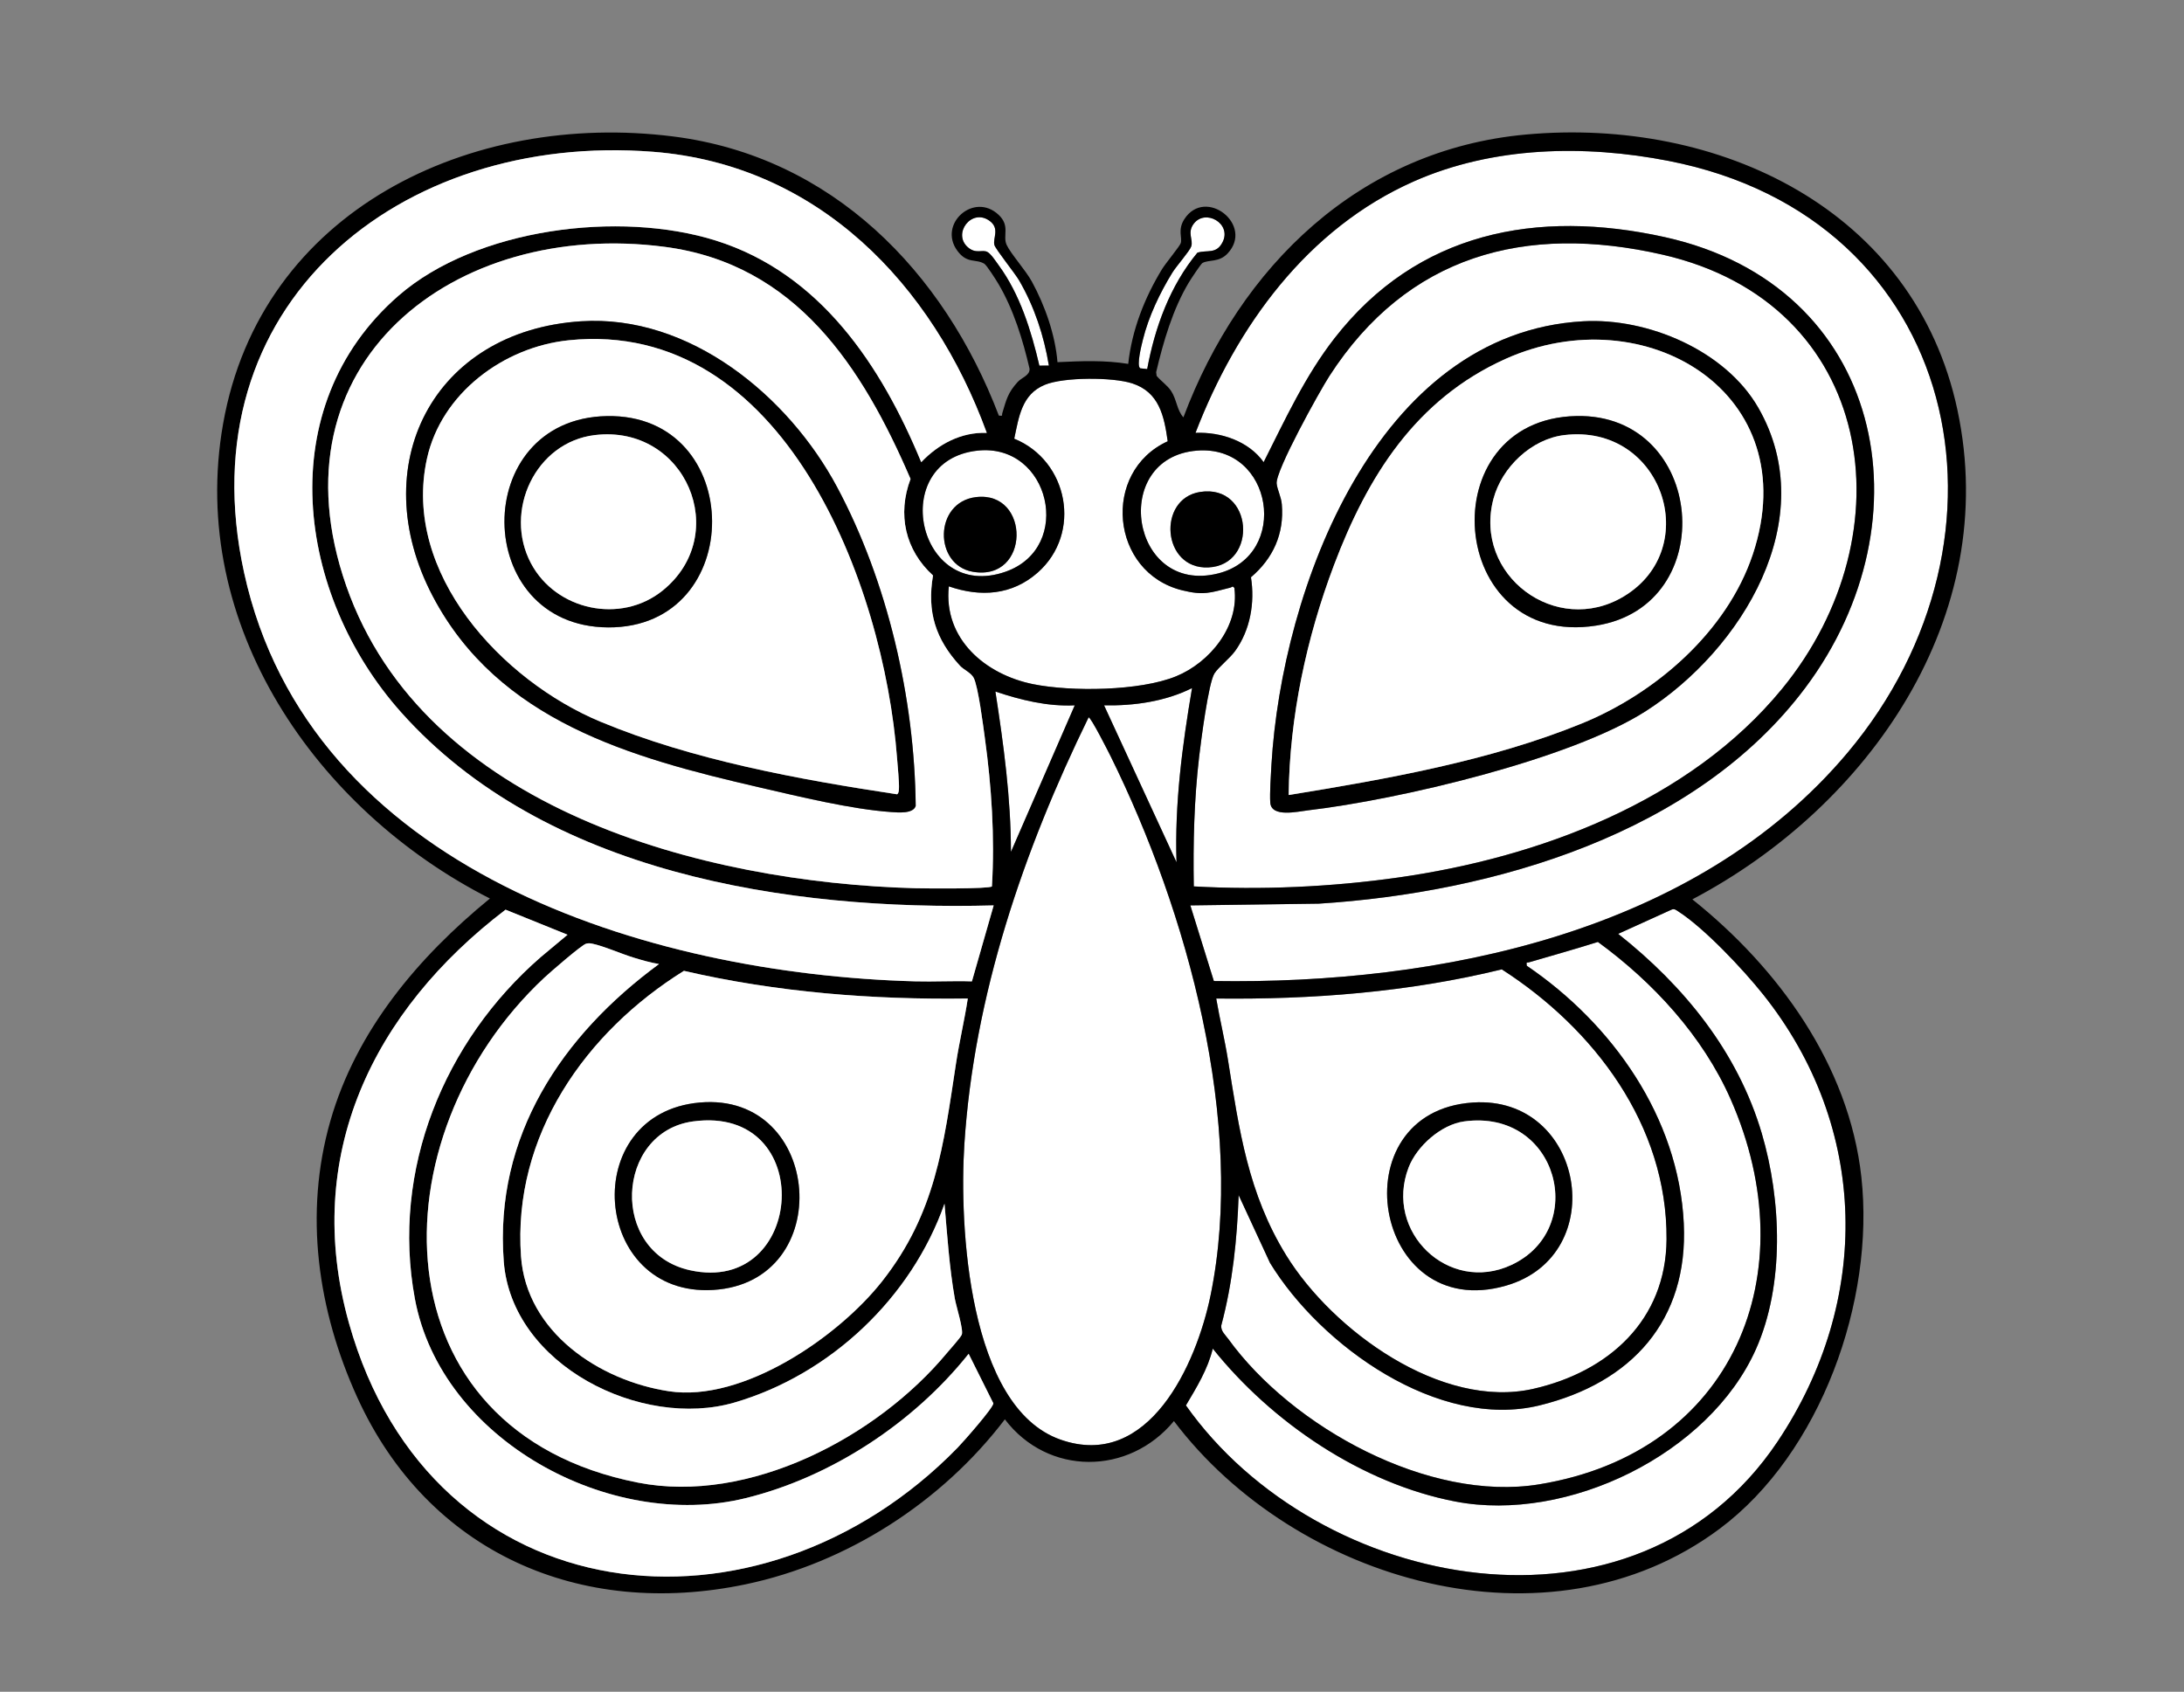 <?xml version="1.0" encoding="UTF-8"?>
<svg id="a" xmlns="http://www.w3.org/2000/svg" width="214.207mm" height="165.947mm" viewBox="0 0 607.2 470.4">
<rect x="0" y="0" width="607.2" height="470.4" fill="#808080" stroke="none"/>
<path d="M308.808,210.333c-.462-.936-5.661-11.233-6.161-10.856-18.064,36.963-31.856,77.223-34.534,118.683-1.443,22.349.982,73.074,26.722,82.123,24.584,8.643,37.813-21.106,41.718-40.072,9.868-47.931-6.487-106.84-27.745-149.878Z" fill="#fff"/>
<path d="M288.505,159.21c-7.156,6.31-15.914,6.871-24.711,3.825-1.54,14.612,10.143,24.503,23.401,27.189,10.608,2.149,29.68,1.933,39.754-2.17,9.419-3.836,17.645-13.937,16.236-24.559-.535-.72-.604-.237-1.088-.115-5.648,1.425-7.417,2.241-13.452.748-19.962-4.939-22.508-32.972-3.997-41.433-.986-7.034-2.358-13.679-9.909-16.111-5.412-1.743-19.013-1.765-24.263.411-6.434,2.666-7.195,8.928-8.495,14.984,15.043,6.117,18.926,26.296,6.525,37.231Z" fill="#fff"/>
<path d="M271.837,125.289c-25.279,2.664-16.825,42.33,7.774,33.661,19.041-6.71,12.309-35.778-7.774-33.661ZM270.479,158.982c-10.911-1.879-10.86-19.36.875-20.764,15.195-1.818,15.149,23.523-.875,20.764Z" fill="#fff"/>
<path d="M338.628,159.453c20.1-5.008,15.405-35.868-5.87-34.159-24.242,1.948-18.514,40.233,5.87,34.159ZM333.69,136.779c14.751-2.251,16.182,20.37,2.261,20.996-12.933.582-14.291-19.16-2.261-20.996Z" fill="#fff"/>
<path d="M306.957,196.125l20.139,43.628c-.535-16.279,1.601-32.439,4.317-48.428-7.5,3.738-16.121,4.949-24.456,4.8Z" fill="#fff"/>
<path d="M281.063,236.876l17.739-40.753c-7.562.362-14.957-1.469-22.058-3.836,2.276,14.756,4.31,29.617,4.319,44.59Z" fill="#fff"/>
<path d="M318.944,102.617c2.144-11.628,6.355-23.17,13.955-32.353,2.703-.872,5.295.538,7.039-3.003,2.528-5.134-4.828-9.304-8.053-5.048-1.907,2.517-.05,4.435-.706,6.326-.46,1.326-4.122,5.457-5.236,7.264-3.458,5.61-6.622,12.238-8.196,18.658-.342,1.395-1.846,7.183-.746,7.945l1.943.211Z" fill="#fff"/>
<path d="M291.613,101.653c-1.368-8.293-4.033-16.37-8.251-23.639-1.195-2.06-6.574-8.708-6.899-9.901-.504-1.849,1.623-4.597-1.392-6.744-4.984-3.55-10.338,3.629-5.965,7.403,2.236,1.93,3.969.535,5.392,1.279,1.035.541,2.361,2.619,3.113,3.644,5.966,8.121,9.091,18.269,11.359,27.974l2.642-.014Z" fill="#fff"/>
<path d="M271.354,138.219c-11.735,1.404-11.786,18.885-.875,20.764,16.024,2.759,16.07-22.581.875-20.764Z" fill="#000000"/>
<path d="M335.952,157.775c13.921-.626,12.49-23.247-2.261-20.996-12.03,1.836-10.672,21.578,2.261,20.996Z" fill="#000000"/>
<path d="M463.892,44.735c-23.369-4.556-48.763-4.044-70.775,5.682-29.668,13.108-49.363,40.365-60.74,69.935,7.029-.291,14.787,2.299,18.943,8.154,5.971-11.84,11.527-23.956,19.716-34.473,22.992-29.526,56.21-35.976,91.803-28.106,61.036,13.495,74.118,78.563,39.043,125.356-30.376,40.525-86.552,56.893-135.217,59.975l-35.725.487,6.539,21.03c62.66.983,134.111-13.417,176.183-63.482,50.407-59.983,31.763-148.664-49.769-164.559Z" fill="#fff"/>
<path d="M347.794,160.505c1.123,7.071-.185,14.655-4.396,20.5-1.473,2.045-4.624,4.488-5.749,6.24-1.671,2.601-3.772,18.996-4.251,23.082-1.408,11.995-1.699,24.057-1.496,36.137,18.661,1.048,38.228.161,56.762-2.462,39.186-5.545,81.11-21.158,106.771-52.451,35.528-43.327,25.937-107.21-33.168-120.736-38.281-8.76-71.036.213-92.678,33.758-2.731,4.233-14.997,26.313-14.648,29.874.17,1.732,1.252,3.637,1.436,5.792.696,8.163-2.427,15.038-8.582,20.265ZM353.485,212.668c2.885-48.8,29.131-120.144,86.708-123.338,17.921-.994,39.456,8.099,48.623,23.992,17.873,30.99-4.643,67.382-31.298,84.436-20.973,13.418-68.734,24.6-93.794,27.544-2.96.348-10.282,2.104-10.564-2.154-.169-2.55.162-7.713.326-10.479Z" fill="#fff"/>
<path d="M338.135,277.639c.977,5.716,2.362,11.366,3.276,17.1,3.095,19.424,5.592,37.149,16.188,54.304,12.907,20.899,43.112,42.929,68.701,37.119,20.976-4.763,36.895-19.104,37.038-41.611.201-31.747-20.147-58.53-45.805-75.021-25.898,6.342-52.734,8.416-79.397,8.109ZM418.706,357.472c-37.087,10.692-46.829-48.394-9.208-50.918,30.914-2.074,38.578,42.451,9.208,50.918Z" fill="#fff"/>
<path d="M464.756,252.911l-14.862,6.744c18.304,14.493,33.225,32.786,39.927,55.495,5.464,18.515,6.339,42.123-1.635,59.998-13.031,29.214-52.385,48.299-83.484,42.363-26.056-4.973-51.166-22.059-67.523-42.534-1.378,5.742-4.497,10.79-7.466,15.798,36.834,52.146,125.233,68.775,164.494,10.053,26.187-39.167,25.444-87.421-4.054-124.37-5.521-6.915-16.197-18.286-23.512-23.012-.592-.383-1.102-.863-1.885-.535Z" fill="#fff"/>
<path d="M428.027,390.767c-28.111,6.881-60.83-16.546-74.934-39.617l-8.72-18.846c-.426,12.213-1.66,24.405-4.827,36.231-.181,1.564,1.127,2.629,1.965,3.786,17.757,24.529,55.749,45.411,86.412,40.4,54.053-8.834,74.582-58.713,53.222-107.116-7.752-17.566-21.529-32.49-36.891-43.7-6.332,1.997-12.715,3.786-19.091,5.65-.696.203-.837-.272-.693.964,23.766,16.135,42.253,42.132,43.662,71.676,1.289,27.03-14.574,44.324-40.103,50.574Z" fill="#fff"/>
<path d="M363.724,225.302c25.06-2.944,72.821-14.126,93.794-27.544,26.655-17.053,49.171-53.446,31.298-84.436-9.167-15.893-30.702-24.986-48.623-23.992-57.577,3.194-83.823,74.538-86.708,123.338-.164,2.767-.494,7.93-.326,10.479.282,4.258,7.604,2.502,10.564,2.154ZM370.867,157.16c9.332-24.684,22.726-46.136,47.671-57.353,38.838-17.465,83.76,9.477,68.765,54.364-7.181,21.497-27.009,38.615-47.496,46.978-25.461,10.393-54.444,15.507-81.526,19.904.24-21.67,4.951-43.693,12.588-63.892Z" fill="#000000"/>
<path d="M409.498,306.554c-37.621,2.524-27.879,61.61,9.208,50.918,29.37-8.467,21.706-52.992-9.208-50.918ZM420.16,351.734c-17.432,8.093-35.395-9.246-28.543-27.098,2.285-5.953,9.049-11.961,15.465-12.829,26.129-3.534,34.696,29.891,13.078,39.928Z"/>
<path d="M487.302,154.17c14.995-44.887-29.927-71.828-68.765-54.364-24.945,11.218-38.339,32.669-47.671,57.353-7.636,20.2-12.347,42.223-12.588,63.892,27.082-4.397,56.066-9.511,81.526-19.904,20.487-8.363,40.315-25.481,47.496-46.978ZM438.289,115.674c35.887-.737,40.406,52.771,5.479,58.268-41.498,6.53-46.437-57.427-5.479-58.268Z" fill="#fff"/>
<path d="M391.617,324.635c-6.852,17.852,11.112,35.191,28.543,27.098,21.618-10.036,13.051-43.462-13.078-39.928-6.416.868-13.181,6.877-15.465,12.829Z" fill="#fff"/>
<path d="M438.289,115.674c-40.958.841-36.019,64.798,5.479,58.268,34.927-5.496,30.408-59.005-5.479-58.268ZM415.217,138.684c2.346-8.779,10.557-16.616,19.693-17.714,27.194-3.266,38.821,31.414,16.558,44.845-18.868,11.383-41.918-5.919-36.25-27.131Z" fill="#000000"/>
<path d="M434.91,120.971c-9.136,1.097-17.347,8.934-19.693,17.714-5.667,21.213,17.382,38.514,36.25,27.131,22.263-13.431,10.636-48.111-16.558-44.845Z" fill="#fff"/>
<path d="M544.22,114.033c-11.907-55.853-66.343-81.508-119.991-76.626-46.226,4.206-79.458,36.646-95.215,78.634-1.804-1.947-1.866-4.995-3.432-7.352-1.033-1.554-2.81-2.741-4.014-4.176l-.131-1.035c1.986-8.433,4.624-17.519,9.115-24.986.494-.822,3.321-5.124,3.749-5.362,1.775-.985,4.6-.112,6.971-2.621,7.495-7.93-6.108-18.634-11.99-9.589-1.949,2.997-.51,5.255-1.016,6.708-.305.876-4.245,5.648-5.202,7.215-4.872,7.984-8.38,16.958-9.395,26.336-6.55-1.067-13.068-.799-19.665-.48-.636-7.658-3.458-15.664-7.11-22.382-1.713-3.152-5.903-7.782-7.028-10.237-1.159-2.529,1.058-5.241-2.215-8.335-6.88-6.505-16.994,2.567-11.46,10.019,2.717,3.658,5.076,2.126,7.466,3.565.681.409,3.35,4.63,3.948,5.643,4.184,7.092,6.783,15.558,8.635,23.547.136,1.866-2.169,2.439-3.288,3.67-2.763,3.038-3.151,4.902-4.286,8.669-.205.681.3.848-.961.703-15.297-40.097-46.391-72.024-90.483-77.611-56.256-7.128-114.716,20.389-125.202,79.921-9.847,55.907,25.971,107.468,74.189,131.96-19.934,16.306-37.141,36.637-44.362,61.853-7.394,25.82-3.521,52.692,7.5,76.892,19.629,43.101,61.899,61.59,107.936,51.944,28.365-5.943,54.626-22.942,72.093-45.873,12,15.764,34.492,15.633,47.003.479,33.706,44.623,104.245,65.41,151.759,29.92,28.11-20.996,43.15-63.404,39.365-97.773-3.431-31.154-23.141-58.17-46.988-77.207,49.09-25.843,85.957-78.556,73.703-136.032ZM332.758,125.294c21.274-1.709,25.97,29.151,5.87,34.159-24.383,6.075-30.112-32.211-5.87-34.159ZM356.376,140.24c-.184-2.155-1.266-4.06-1.436-5.792-.349-3.56,11.918-25.641,14.648-29.874,21.643-33.545,54.397-42.519,92.678-33.758,59.105,13.526,68.697,77.409,33.168,120.736-25.661,31.293-67.585,46.907-106.771,52.451-18.534,2.622-38.101,3.51-56.762,2.462-.203-12.081.088-24.143,1.496-36.137.479-4.085,2.581-20.481,4.251-23.082,1.125-1.752,4.276-4.195,5.749-6.24,4.211-5.845,5.519-13.429,4.396-20.5,6.155-5.228,9.278-12.102,8.582-20.265ZM317.747,94.461c1.574-6.42,4.738-13.048,8.196-18.658,1.114-1.807,4.776-5.939,5.236-7.264.656-1.891-1.201-3.809.706-6.326,3.225-4.256,10.581-.086,8.053,5.048-1.744,3.541-4.336,2.131-7.039,3.003-7.6,9.183-11.811,20.725-13.955,32.353l-1.943-.211c-1.101-.761.404-6.55.746-7.945ZM277.612,73.693c-.753-1.024-2.078-3.103-3.113-3.644-1.423-.743-3.156.651-5.392-1.279-4.373-3.774.981-10.953,5.965-7.403,3.014,2.147.887,4.895,1.392,6.744.326,1.194,5.705,7.842,6.899,9.901,4.217,7.27,6.883,15.346,8.251,23.639l-2.642.014c-2.268-9.705-5.393-19.853-11.359-27.974ZM290.475,106.995c5.25-2.176,18.852-2.154,24.263-.411,7.551,2.432,8.923,9.077,9.909,16.111-18.511,8.461-15.965,36.494,3.997,41.433,6.035,1.493,7.804.677,13.452-.748.484-.122.553-.606,1.088.115,1.409,10.622-6.817,20.723-16.236,24.559-10.074,4.103-29.146,4.319-39.754,2.17-13.257-2.686-24.941-12.577-23.401-27.189,8.797,3.046,17.555,2.485,24.711-3.825,12.401-10.935,8.518-31.114-6.525-37.231,1.299-6.057,2.061-12.318,8.495-14.984ZM327.097,239.753l-20.139-43.628c8.335.149,16.956-1.062,24.456-4.8-2.716,15.989-4.852,32.149-4.317,48.428ZM298.801,196.122l-17.739,40.753c-.009-14.973-2.043-29.834-4.319-44.59,7.101,2.367,14.495,4.198,22.058,3.836ZM259.4,160.012c-1.731,10.103.729,17.73,7.49,25.099,1.011,1.102,3.074,1.936,3.82,3.373,1.252,2.412,2.622,13.221,3.085,16.576,1.886,13.661,2.801,27.653,1.984,41.405-.775.737-18.728.575-21.359.503-58.872-1.6-136.463-21.991-158.145-84.044-21.635-61.917,29.916-101.976,88.552-94.285,36.479,4.785,54.938,33.433,68.326,64.535-3.714,9.841-1.499,19.779,6.249,26.838ZM279.611,158.95c-24.599,8.669-33.053-30.997-7.774-33.661,20.082-2.116,26.815,26.951,7.774,33.661ZM67.861,159.203c-16.245-74.334,43.145-122.507,113.671-117.001,45.86,3.58,77.733,36.801,92.809,78.153-7.131-.252-13.432,3.125-18.217,8.153-11.103-26.841-28.027-52.463-57.083-61.613-26.761-8.427-66.654-3.467-88.254,15.335-35.517,30.917-28.373,83.201.719,115.815,39.981,44.821,107.431,55.226,164.756,53.703l-6.048,21.123c-5.257-.18-10.539.135-15.794-.01-74.334-2.049-168.497-31.014-186.558-113.659ZM140.055,350.756c2.211,28.872,38.311,46.743,64.15,39.213,26.646-7.765,49.205-29.148,58.387-55.275.769,8.841,1.33,17.635,2.867,26.388.368,2.095,2.495,8.749,1.929,10.033-.396.899-3.205,3.981-4.09,5.049-19.439,23.436-55.056,42.14-85.938,36.074-73.07-14.352-73.349-96.142-26.054-140.368,1.545-1.445,10.436-9.181,11.65-9.479.65-.16,1.028-.13,1.669-.007,2.985.575,8.218,2.872,11.506,3.872,2.318.705,4.686,1.404,7.082,1.796-26.986,19.814-45.83,47.829-43.159,82.704ZM265.79,295.698c-3.492,22.851-5.647,41.621-20.513,60.529-12.221,15.544-38.756,33.729-59.293,30.608-19.407-2.949-39.64-16.46-41.133-37.516-2.381-33.581,17.984-62.394,45.294-79.375,25.811,5.977,52.419,8.067,78.923,7.696-.92,6.048-2.353,12.005-3.278,18.059ZM266.202,402.562c-55.004,56.397-146.226,47.167-169.183-34.674-13.063-46.572,6.698-86.885,43.537-114.954l17.235,6.967-7.443,6.215c-26.908,23.387-41.64,59.216-35.01,94.966,7.3,39.363,54.339,64.729,91.961,55.476,23.914-5.881,46.754-20.99,62.007-40.133l6.857,13.741c.195,1.086-8.534,10.932-9.961,12.395ZM294.835,400.284c-25.74-9.049-28.165-59.774-26.722-82.123,2.678-41.46,16.47-81.72,34.534-118.683.5-.378,5.699,9.92,6.161,10.856,21.258,43.038,37.613,101.947,27.745,149.878-3.905,18.966-17.134,48.715-41.718,40.072ZM468.13,340.193c-1.409-29.545-19.896-55.541-43.662-71.676-.143-1.236-.002-.76.693-.964,6.377-1.864,12.76-3.653,19.091-5.65,15.363,11.211,29.14,26.134,36.891,43.7,21.36,48.403.831,98.282-53.222,107.116-30.664,5.011-68.655-15.871-86.412-40.4-.838-1.157-2.145-2.222-1.965-3.786,3.167-11.826,4.401-24.018,4.827-36.231l8.72,18.846c14.104,23.071,46.823,46.499,74.934,39.617,25.529-6.249,41.391-23.544,40.103-50.574ZM463.337,344.551c-.143,22.507-16.061,36.848-37.038,41.611-25.589,5.811-55.794-16.22-68.701-37.119-10.595-17.155-13.092-34.88-16.188-54.304-.914-5.734-2.299-11.384-3.276-17.1,26.664.307,53.499-1.767,79.397-8.109,25.658,16.491,46.006,43.274,45.805,75.021ZM490.152,276.458c29.498,36.949,30.241,85.204,4.054,124.37-39.261,58.722-127.66,42.094-164.494-10.053,2.969-5.007,6.087-10.056,7.466-15.798,16.358,20.475,41.467,37.561,67.523,42.534,31.099,5.936,70.453-13.15,83.484-42.363,7.974-17.876,7.099-41.484,1.635-59.998-6.701-22.71-21.623-41.002-39.927-55.495l14.862-6.744c.782-.328,1.292.153,1.885.535,7.315,4.726,17.991,16.097,23.512,23.012ZM337.479,272.776l-6.539-21.03,35.725-.487c48.665-3.081,104.841-19.45,135.217-59.975,35.075-46.793,21.993-111.862-39.043-125.356-35.593-7.869-68.811-1.42-91.803,28.106-8.189,10.517-13.746,22.633-19.716,34.473-4.156-5.855-11.913-8.445-18.943-8.154,11.377-29.57,31.072-56.827,60.74-69.935,22.012-9.726,47.406-10.238,70.775-5.682,81.532,15.895,100.177,104.576,49.769,164.559-42.072,50.065-113.522,64.465-176.183,63.482Z" fill="#000000"/>
<path d="M190.145,269.943c-27.31,16.981-47.675,45.794-45.294,79.375,1.493,21.056,21.726,34.568,41.133,37.516,20.537,3.121,47.072-15.064,59.293-30.608,14.866-18.908,17.021-37.678,20.513-60.529.925-6.054,2.358-12.011,3.278-18.059-26.504.372-53.112-1.718-78.923-7.696ZM198.318,358.664c-33.836,2.089-37.813-49.172-3.692-52.114,34.156-2.945,38.112,49.989,3.692,52.114Z" fill="#fff"/>
<path d="M207.299,416.558c-37.622,9.252-84.662-16.113-91.961-55.476-6.63-35.751,8.102-71.58,35.01-94.966l7.443-6.215-17.235-6.967c-36.839,28.069-56.6,68.383-43.537,114.954,22.956,81.841,114.179,91.07,169.183,34.674,1.427-1.463,10.156-11.31,9.961-12.395l-6.857-13.741c-15.254,19.143-38.093,34.252-62.007,40.133Z" fill="#fff"/>
<path d="M183.215,268.052c-2.396-.392-4.764-1.09-7.082-1.796-3.288-1-8.521-3.297-11.506-3.872-.641-.123-1.019-.153-1.669.007-1.214.298-10.104,8.034-11.65,9.479-47.295,44.226-47.016,126.015,26.054,140.368,30.881,6.066,66.499-12.638,85.938-36.074.885-1.067,3.693-4.15,4.09-5.049.566-1.285-1.561-7.938-1.929-10.033-1.537-8.753-2.098-17.548-2.867-26.388-9.182,26.128-31.741,47.51-58.387,55.275-25.839,7.53-61.939-10.341-64.15-39.213-2.671-34.875,16.173-62.89,43.159-82.704Z" fill="#fff"/>
<path d="M194.625,306.55c-34.121,2.942-30.144,54.203,3.692,52.114,34.42-2.125,30.464-55.06-3.692-52.114ZM191.822,353.186c-22.508-4.987-20.7-38.462.87-41.38,34.693-4.694,31.268,48.501-.87,41.38Z" fill="#000000"/>
<path d="M192.692,311.806c-21.57,2.918-23.377,36.393-.87,41.38,32.138,7.121,35.563-46.074.87-41.38Z" fill="#fff"/>
<path d="M270.213,272.871l6.048-21.123c-57.325,1.523-124.776-8.882-164.756-53.703-29.092-32.614-36.237-84.899-.719-115.815,21.6-18.802,61.494-23.762,88.254-15.335,29.057,9.15,45.981,34.772,57.083,61.613,4.785-5.028,11.086-8.405,18.217-8.153-15.076-41.352-46.949-74.573-92.809-78.153-70.526-5.506-129.916,42.667-113.671,117.001,18.061,82.645,112.224,111.61,186.558,113.659,5.255.145,10.537-.171,15.794.01Z" fill="#fff"/>
<path d="M184.825,68.638c-58.636-7.691-110.187,32.369-88.552,94.285,21.683,62.053,99.274,82.444,158.145,84.044,2.631.072,20.584.234,21.359-.503.818-13.752-.097-27.744-1.984-41.405-.463-3.355-1.833-14.164-3.085-16.576-.746-1.437-2.809-2.271-3.82-3.373-6.761-7.369-9.221-14.996-7.49-25.099-7.747-7.06-9.962-16.998-6.249-26.838-13.387-31.102-31.847-59.75-68.326-64.535ZM254.586,224.078c-.673,2.252-4.935,1.838-6.8,1.709-11.164-.774-25.682-4.331-36.759-6.884-35.55-8.196-72.46-18.401-90.724-53.15-19.021-36.189-.015-73.742,41.232-76.422,30.211-1.963,57.659,20.809,71.164,46.048,14.094,26.34,21.583,58.885,21.887,88.699Z" fill="#fff"/>
<path d="M161.535,89.331c-41.246,2.68-60.253,40.233-41.232,76.422,18.263,34.749,55.174,44.954,90.724,53.15,11.077,2.554,25.594,6.11,36.759,6.884,1.865.129,6.128.543,6.8-1.709-.304-29.815-7.793-62.36-21.887-88.699-13.505-25.239-40.953-48.011-71.164-46.048ZM249.925,219.379c-.041.527-.042,1.133-.508,1.474-27.346-4.127-56.897-9.523-82.494-20.192-27.339-11.396-55.215-41.271-48.222-73.115,3.993-18.182,21.304-31.091,39.475-32.94,59.858-6.091,87.571,68.085,91.222,116.146.151,1.986.652,7.007.527,8.629Z" fill="#000000"/>
<path d="M158.176,94.604c-18.171,1.849-35.482,14.758-39.475,32.94-6.993,31.844,20.883,61.72,48.222,73.115,25.597,10.67,55.148,16.066,82.494,20.192.466-.341.467-.947.508-1.474.125-1.622-.377-6.643-.527-8.629-3.651-48.06-31.364-122.237-91.222-116.146ZM169.067,174.446c-38.104-.223-38.622-58.036-.346-58.754,38.785-.728,39.106,58.981.346,58.754Z" fill="#fff"/>
<path d="M168.72,115.691c-38.276.718-37.758,58.532.346,58.754,38.76.226,38.438-59.482-.346-58.754ZM184.18,164.238c-11.618,9.34-29.594,5.488-36.546-7.589-7.713-14.51,1.213-33.696,17.729-35.679,25.263-3.032,38.229,27.662,18.817,43.267Z" fill="#000000"/>
<path d="M165.363,120.971c-16.516,1.983-25.443,21.169-17.729,35.679,6.952,13.077,24.928,16.929,36.546,7.589,19.412-15.605,6.446-46.3-18.817-43.267Z" fill="#fff"/>
</svg>